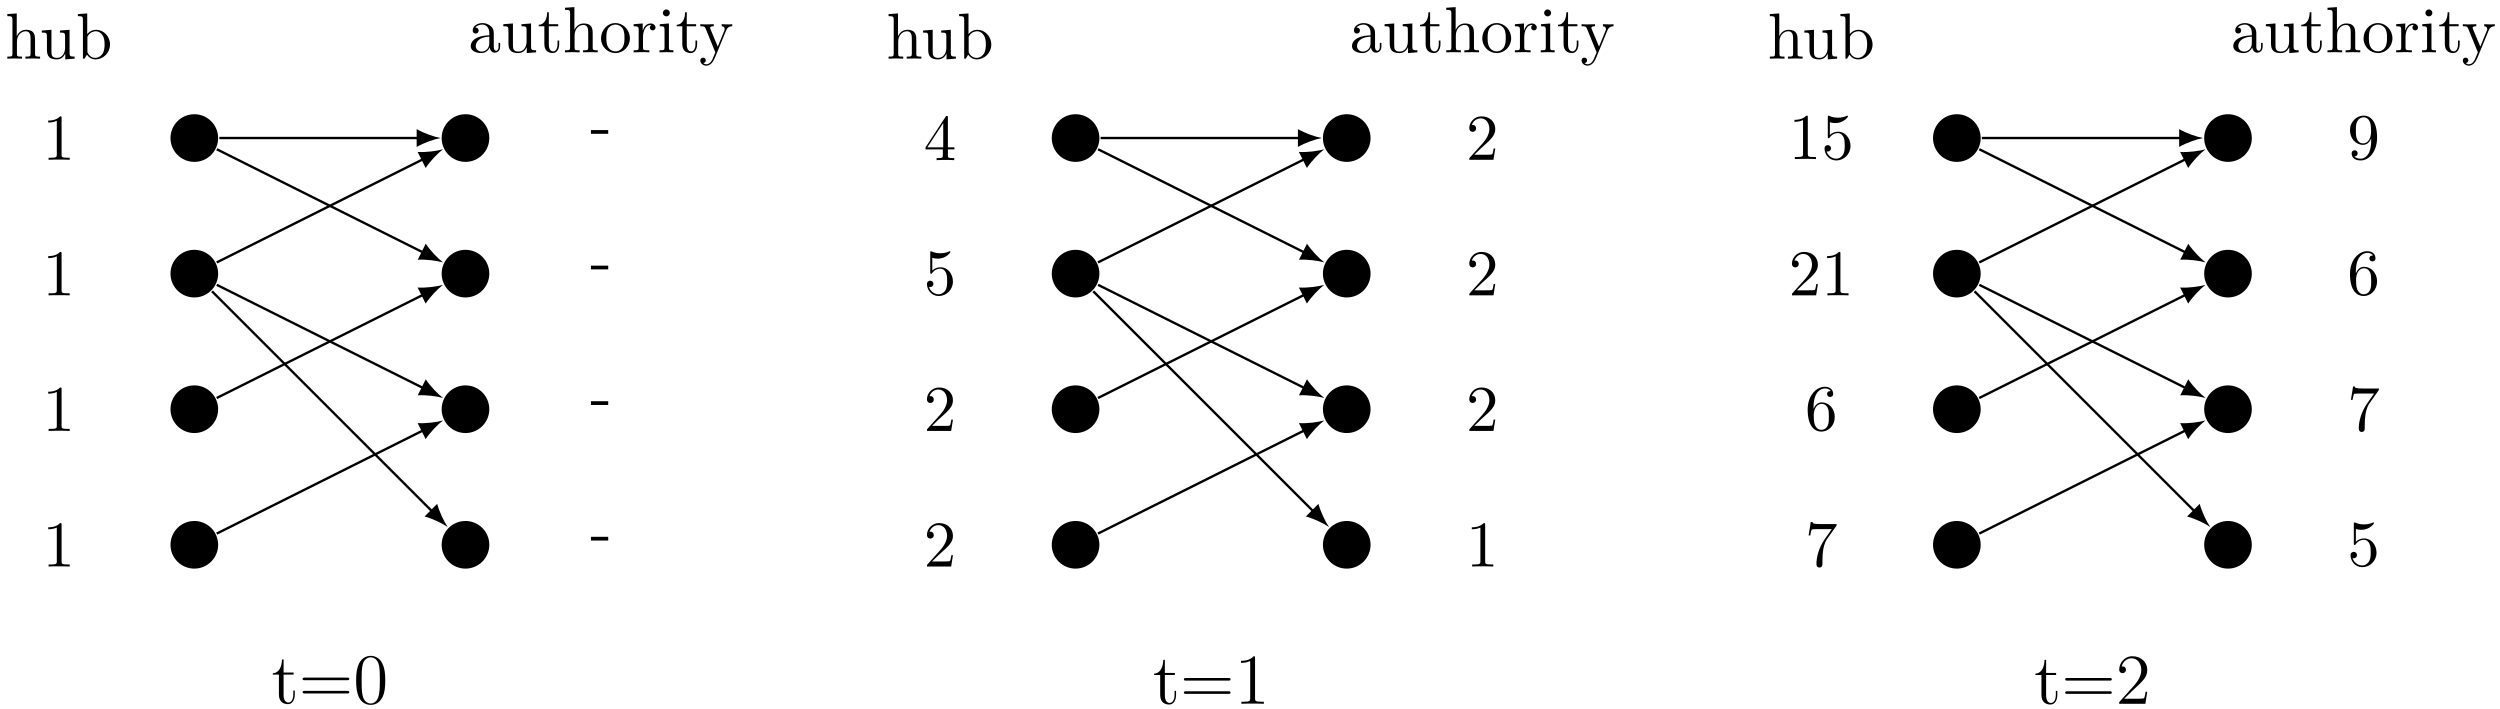 <?xml version="1.0" encoding="UTF-8"?>
<svg xmlns="http://www.w3.org/2000/svg" xmlns:xlink="http://www.w3.org/1999/xlink" width="418.16pt" height="118.569pt" viewBox="0 0 418.16 118.569" version="1.1">
<defs>
<g>
<symbol overflow="visible" id="glyph0-0">
<path style="stroke:none;" d=""/>
</symbol>
<symbol overflow="visible" id="glyph0-1">
<path style="stroke:none;" d="M 3.891 -1.484 L 3.891 -2.156 L 3.641 -2.156 L 3.641 -1.5 C 3.641 -0.641 3.281 -0.141 2.828 -0.141 C 2.016 -0.141 2.016 -1.25 2.016 -1.453 L 2.016 -4.812 L 3.688 -4.812 L 3.688 -5.156 L 2.016 -5.156 L 2.016 -7.344 L 1.75 -7.344 C 1.734 -6.234 1.297 -5.078 0.219 -5.047 L 0.219 -4.812 L 1.234 -4.812 L 1.234 -1.484 C 1.234 -0.156 2.109 0.125 2.75 0.125 C 3.5 0.125 3.891 -0.625 3.891 -1.484 Z M 3.891 -1.484 "/>
</symbol>
<symbol overflow="visible" id="glyph0-2">
<path style="stroke:none;" d="M 8.453 -4.094 C 8.453 -4.312 8.25 -4.312 8.062 -4.312 L 1.031 -4.312 C 0.859 -4.312 0.641 -4.312 0.641 -4.094 C 0.641 -3.875 0.844 -3.875 1.031 -3.875 L 8.062 -3.875 C 8.234 -3.875 8.453 -3.875 8.453 -4.094 Z M 8.453 -1.859 C 8.453 -2.094 8.25 -2.094 8.062 -2.094 L 1.031 -2.094 C 0.859 -2.094 0.641 -2.094 0.641 -1.875 C 0.641 -1.656 0.844 -1.656 1.031 -1.656 L 8.062 -1.656 C 8.234 -1.656 8.453 -1.656 8.453 -1.859 Z M 8.453 -1.859 "/>
</symbol>
<symbol overflow="visible" id="glyph0-3">
<path style="stroke:none;" d="M 5.359 -3.828 C 5.359 -4.812 5.297 -5.781 4.859 -6.688 C 4.375 -7.688 3.516 -7.953 2.922 -7.953 C 2.234 -7.953 1.391 -7.609 0.938 -6.609 C 0.609 -5.859 0.484 -5.109 0.484 -3.828 C 0.484 -2.672 0.578 -1.797 1 -0.938 C 1.469 -0.031 2.297 0.25 2.922 0.25 C 3.953 0.25 4.547 -0.375 4.906 -1.062 C 5.328 -1.953 5.359 -3.125 5.359 -3.828 Z M 4.453 -3.969 C 4.453 -3.172 4.453 -2.266 4.312 -1.531 C 4.094 -0.219 3.328 0.016 2.922 0.016 C 2.531 0.016 1.75 -0.203 1.531 -1.5 C 1.406 -2.219 1.406 -3.125 1.406 -3.969 C 1.406 -4.953 1.406 -5.828 1.594 -6.531 C 1.797 -7.344 2.406 -7.703 2.922 -7.703 C 3.375 -7.703 4.062 -7.438 4.297 -6.406 C 4.453 -5.719 4.453 -4.781 4.453 -3.969 Z M 4.453 -3.969 "/>
</symbol>
<symbol overflow="visible" id="glyph0-4">
<path style="stroke:none;" d="M 4.906 0 L 4.906 -0.344 L 4.531 -0.344 C 3.484 -0.344 3.438 -0.484 3.438 -0.922 L 3.438 -7.656 C 3.438 -7.938 3.438 -7.953 3.203 -7.953 C 2.922 -7.625 2.312 -7.188 1.094 -7.188 L 1.094 -6.844 C 1.359 -6.844 1.953 -6.844 2.625 -7.141 L 2.625 -0.922 C 2.625 -0.484 2.578 -0.344 1.531 -0.344 L 1.156 -0.344 L 1.156 0 C 1.484 -0.031 2.641 -0.031 3.031 -0.031 C 3.438 -0.031 4.578 -0.031 4.906 0 Z M 4.906 0 "/>
</symbol>
<symbol overflow="visible" id="glyph0-5">
<path style="stroke:none;" d="M 5.266 -2.016 L 5 -2.016 C 4.953 -1.812 4.859 -1.141 4.75 -0.953 C 4.656 -0.844 3.984 -0.844 3.625 -0.844 L 1.406 -0.844 C 1.734 -1.125 2.469 -1.891 2.766 -2.172 C 4.594 -3.844 5.266 -4.469 5.266 -5.656 C 5.266 -7.031 4.172 -7.953 2.781 -7.953 C 1.406 -7.953 0.578 -6.766 0.578 -5.734 C 0.578 -5.125 1.109 -5.125 1.141 -5.125 C 1.406 -5.125 1.703 -5.312 1.703 -5.688 C 1.703 -6.031 1.484 -6.25 1.141 -6.25 C 1.047 -6.25 1.016 -6.25 0.984 -6.234 C 1.203 -7.047 1.859 -7.609 2.625 -7.609 C 3.641 -7.609 4.266 -6.75 4.266 -5.656 C 4.266 -4.641 3.688 -3.75 3 -2.984 L 0.578 -0.281 L 0.578 0 L 4.953 0 Z M 5.266 -2.016 "/>
</symbol>
<symbol overflow="visible" id="glyph1-0">
<path style="stroke:none;" d=""/>
</symbol>
<symbol overflow="visible" id="glyph1-1">
<path style="stroke:none;" d="M 5.828 0 L 5.828 -0.344 C 5.266 -0.344 5 -0.344 4.984 -0.672 L 4.984 -2.75 C 4.984 -3.688 4.984 -4.031 4.641 -4.422 C 4.5 -4.609 4.141 -4.828 3.5 -4.828 C 2.578 -4.828 2.109 -4.172 1.938 -3.781 L 1.922 -3.781 L 1.922 -7.562 L 0.344 -7.453 L 0.344 -7.109 C 1.109 -7.109 1.203 -7.031 1.203 -6.5 L 1.203 -0.828 C 1.203 -0.344 1.078 -0.344 0.344 -0.344 L 0.344 0 L 1.578 -0.031 L 2.797 0 L 2.797 -0.344 C 2.078 -0.344 1.953 -0.344 1.953 -0.828 L 1.953 -2.828 C 1.953 -3.969 2.719 -4.578 3.422 -4.578 C 4.109 -4.578 4.234 -3.984 4.234 -3.375 L 4.234 -0.828 C 4.234 -0.344 4.109 -0.344 3.375 -0.344 L 3.375 0 L 4.609 -0.031 Z M 5.828 0 "/>
</symbol>
<symbol overflow="visible" id="glyph1-2">
<path style="stroke:none;" d="M 5.828 0 L 5.828 -0.344 C 5.078 -0.344 4.984 -0.422 4.984 -0.953 L 4.984 -4.828 L 3.375 -4.703 L 3.375 -4.359 C 4.141 -4.359 4.234 -4.281 4.234 -3.75 L 4.234 -1.812 C 4.234 -0.859 3.703 -0.125 2.906 -0.125 C 2 -0.125 1.953 -0.625 1.953 -1.203 L 1.953 -4.828 L 0.344 -4.703 L 0.344 -4.359 C 1.203 -4.359 1.203 -4.328 1.203 -3.359 L 1.203 -1.719 C 1.203 -0.875 1.203 0.125 2.859 0.125 C 3.469 0.125 3.953 -0.188 4.266 -0.859 L 4.266 0.125 Z M 5.828 0 "/>
</symbol>
<symbol overflow="visible" id="glyph1-3">
<path style="stroke:none;" d="M 5.688 -2.359 C 5.688 -3.734 4.609 -4.828 3.375 -4.828 C 2.516 -4.828 2.047 -4.312 1.875 -4.109 L 1.875 -7.562 L 0.312 -7.453 L 0.312 -7.109 C 1.062 -7.109 1.156 -7.031 1.156 -6.5 L 1.156 0 L 1.422 0 L 1.828 -0.672 C 1.984 -0.422 2.438 0.125 3.25 0.125 C 4.547 0.125 5.688 -0.953 5.688 -2.359 Z M 4.781 -2.359 C 4.781 -1.969 4.75 -1.312 4.438 -0.812 C 4.203 -0.484 3.797 -0.125 3.203 -0.125 C 2.719 -0.125 2.328 -0.375 2.062 -0.781 C 1.906 -1.016 1.906 -1.047 1.906 -1.25 L 1.906 -3.484 C 1.906 -3.703 1.906 -3.703 2.031 -3.875 C 2.453 -4.5 3.047 -4.578 3.312 -4.578 C 3.812 -4.578 4.203 -4.297 4.453 -3.875 C 4.75 -3.438 4.781 -2.812 4.781 -2.359 Z M 4.781 -2.359 "/>
</symbol>
<symbol overflow="visible" id="glyph1-4">
<path style="stroke:none;" d="M 4.562 0 L 4.562 -0.344 L 4.219 -0.344 C 3.234 -0.344 3.203 -0.453 3.203 -0.859 L 3.203 -6.984 C 3.203 -7.234 3.203 -7.266 2.953 -7.266 C 2.281 -6.562 1.312 -6.562 0.969 -6.562 L 0.969 -6.234 C 1.188 -6.234 1.828 -6.234 2.406 -6.516 L 2.406 -0.859 C 2.406 -0.469 2.359 -0.344 1.391 -0.344 L 1.031 -0.344 L 1.031 0 C 1.422 -0.031 2.359 -0.031 2.797 -0.031 C 3.234 -0.031 4.188 -0.031 4.562 0 Z M 4.562 0 "/>
</symbol>
<symbol overflow="visible" id="glyph1-5">
<path style="stroke:none;" d="M 5.266 -0.969 L 5.266 -1.578 L 5 -1.578 L 5 -0.969 C 5 -0.344 4.719 -0.266 4.609 -0.266 C 4.25 -0.266 4.203 -0.766 4.203 -0.812 L 4.203 -3 C 4.203 -3.453 4.203 -3.875 3.812 -4.281 C 3.375 -4.719 2.828 -4.891 2.312 -4.891 C 1.422 -4.891 0.672 -4.375 0.672 -3.656 C 0.672 -3.328 0.891 -3.141 1.172 -3.141 C 1.469 -3.141 1.672 -3.359 1.672 -3.641 C 1.672 -3.781 1.609 -4.141 1.109 -4.141 C 1.406 -4.531 1.938 -4.641 2.297 -4.641 C 2.828 -4.641 3.453 -4.219 3.453 -3.25 L 3.453 -2.844 C 2.891 -2.812 2.125 -2.781 1.438 -2.453 C 0.625 -2.078 0.344 -1.516 0.344 -1.031 C 0.344 -0.156 1.406 0.125 2.094 0.125 C 2.812 0.125 3.312 -0.312 3.516 -0.828 C 3.562 -0.391 3.859 0.062 4.375 0.062 C 4.609 0.062 5.266 -0.094 5.266 -0.969 Z M 3.453 -1.531 C 3.453 -0.484 2.656 -0.125 2.172 -0.125 C 1.641 -0.125 1.188 -0.5 1.188 -1.047 C 1.188 -1.641 1.641 -2.547 3.453 -2.625 Z M 3.453 -1.531 "/>
</symbol>
<symbol overflow="visible" id="glyph1-6">
<path style="stroke:none;" d="M 3.625 -1.359 L 3.625 -1.969 L 3.344 -1.969 L 3.344 -1.375 C 3.344 -0.562 3.016 -0.156 2.625 -0.156 C 1.891 -0.156 1.891 -1.141 1.891 -1.328 L 1.891 -4.359 L 3.453 -4.359 L 3.453 -4.703 L 1.891 -4.703 L 1.891 -6.703 L 1.609 -6.703 C 1.609 -5.812 1.281 -4.641 0.203 -4.609 L 0.203 -4.359 L 1.141 -4.359 L 1.141 -1.359 C 1.141 -0.016 2.156 0.125 2.547 0.125 C 3.312 0.125 3.625 -0.656 3.625 -1.359 Z M 3.625 -1.359 "/>
</symbol>
<symbol overflow="visible" id="glyph1-7">
<path style="stroke:none;" d="M 5.141 -2.328 C 5.141 -3.734 4.047 -4.891 2.719 -4.891 C 1.359 -4.891 0.312 -3.703 0.312 -2.328 C 0.312 -0.922 1.438 0.125 2.719 0.125 C 4.031 0.125 5.141 -0.953 5.141 -2.328 Z M 4.234 -2.422 C 4.234 -2.031 4.234 -1.438 3.984 -0.953 C 3.75 -0.469 3.266 -0.156 2.719 -0.156 C 2.25 -0.156 1.781 -0.375 1.484 -0.891 C 1.203 -1.359 1.203 -2.031 1.203 -2.422 C 1.203 -2.844 1.203 -3.438 1.469 -3.922 C 1.766 -4.422 2.281 -4.641 2.719 -4.641 C 3.203 -4.641 3.672 -4.406 3.953 -3.938 C 4.234 -3.469 4.234 -2.828 4.234 -2.422 Z M 4.234 -2.422 "/>
</symbol>
<symbol overflow="visible" id="glyph1-8">
<path style="stroke:none;" d="M 3.969 -4.156 C 3.969 -4.5 3.625 -4.828 3.156 -4.828 C 2.359 -4.828 1.969 -4.094 1.828 -3.625 L 1.828 -4.828 L 0.312 -4.703 L 0.312 -4.359 C 1.062 -4.359 1.156 -4.281 1.156 -3.75 L 1.156 -0.828 C 1.156 -0.344 1.031 -0.344 0.312 -0.344 L 0.312 0 L 1.547 -0.031 C 1.984 -0.031 2.5 -0.031 2.938 0 L 2.938 -0.344 L 2.703 -0.344 C 1.891 -0.344 1.875 -0.453 1.875 -0.844 L 1.875 -2.531 C 1.875 -3.609 2.328 -4.578 3.156 -4.578 C 3.234 -4.578 3.266 -4.578 3.281 -4.562 C 3.25 -4.562 3.031 -4.422 3.031 -4.141 C 3.031 -3.844 3.266 -3.672 3.5 -3.672 C 3.703 -3.672 3.969 -3.812 3.969 -4.156 Z M 3.969 -4.156 "/>
</symbol>
<symbol overflow="visible" id="glyph1-9">
<path style="stroke:none;" d="M 2.688 0 L 2.688 -0.344 C 1.969 -0.344 1.938 -0.391 1.938 -0.812 L 1.938 -4.828 L 0.406 -4.703 L 0.406 -4.359 C 1.109 -4.359 1.203 -4.297 1.203 -3.766 L 1.203 -0.828 C 1.203 -0.344 1.094 -0.344 0.359 -0.344 L 0.359 0 L 1.562 -0.031 C 1.938 -0.031 2.328 -0.016 2.688 0 Z M 2.094 -6.594 C 2.094 -6.875 1.844 -7.172 1.516 -7.172 C 1.141 -7.172 0.922 -6.859 0.922 -6.594 C 0.922 -6.297 1.172 -6.016 1.5 -6.016 C 1.875 -6.016 2.094 -6.312 2.094 -6.594 Z M 2.094 -6.594 "/>
</symbol>
<symbol overflow="visible" id="glyph1-10">
<path style="stroke:none;" d="M 5.547 -4.359 L 5.547 -4.703 C 5.297 -4.672 4.969 -4.672 4.719 -4.672 L 3.781 -4.703 L 3.781 -4.359 C 4.109 -4.359 4.281 -4.172 4.281 -3.891 C 4.281 -3.781 4.281 -3.766 4.219 -3.625 L 3.125 -0.953 L 1.906 -3.875 C 1.859 -3.984 1.844 -4.031 1.844 -4.078 C 1.844 -4.359 2.25 -4.359 2.453 -4.359 L 2.453 -4.703 L 1.266 -4.672 C 0.969 -4.672 0.531 -4.672 0.203 -4.703 L 0.203 -4.359 C 0.734 -4.359 0.938 -4.359 1.094 -3.984 L 2.719 0 L 2.453 0.641 C 2.219 1.25 1.906 2 1.203 2 C 1.156 2 0.906 2 0.703 1.797 C 1.031 1.75 1.125 1.516 1.125 1.344 C 1.125 1.062 0.922 0.891 0.672 0.891 C 0.453 0.891 0.203 1.031 0.203 1.359 C 0.203 1.844 0.672 2.234 1.203 2.234 C 1.891 2.234 2.344 1.609 2.609 1 L 4.531 -3.672 C 4.812 -4.359 5.359 -4.359 5.547 -4.359 Z M 5.547 -4.359 "/>
</symbol>
<symbol overflow="visible" id="glyph1-11">
<path style="stroke:none;" d="M 3.016 -2.047 L 3.016 -2.672 L 0.125 -2.672 L 0.125 -2.047 Z M 3.016 -2.047 "/>
</symbol>
<symbol overflow="visible" id="glyph1-12">
<path style="stroke:none;" d="M 5.141 -1.797 L 5.141 -2.141 L 4.047 -2.141 L 4.047 -7.094 C 4.047 -7.312 4.047 -7.391 3.875 -7.391 C 3.781 -7.391 3.734 -7.391 3.656 -7.25 L 0.312 -2.141 L 0.312 -1.797 L 3.203 -1.797 L 3.203 -0.844 C 3.203 -0.453 3.188 -0.344 2.375 -0.344 L 2.156 -0.344 L 2.156 0 C 2.594 -0.031 3.156 -0.031 3.625 -0.031 C 4.078 -0.031 4.656 -0.031 5.109 0 L 5.109 -0.344 L 4.875 -0.344 C 4.062 -0.344 4.047 -0.453 4.047 -0.844 L 4.047 -1.797 Z M 3.266 -2.141 L 0.609 -2.141 L 3.266 -6.203 Z M 3.266 -2.141 "/>
</symbol>
<symbol overflow="visible" id="glyph1-13">
<path style="stroke:none;" d="M 4.891 -2.188 C 4.891 -3.484 4 -4.578 2.828 -4.578 C 2.297 -4.578 1.828 -4.406 1.438 -4.031 L 1.438 -6.156 C 1.656 -6.078 2.016 -6.016 2.359 -6.016 C 3.703 -6.016 4.469 -7 4.469 -7.141 C 4.469 -7.203 4.438 -7.266 4.359 -7.266 C 4.359 -7.266 4.328 -7.266 4.281 -7.234 C 4.062 -7.125 3.516 -6.922 2.797 -6.922 C 2.359 -6.922 1.859 -6.984 1.344 -7.219 C 1.25 -7.25 1.203 -7.25 1.203 -7.25 C 1.094 -7.25 1.094 -7.172 1.094 -6.984 L 1.094 -3.766 C 1.094 -3.562 1.094 -3.484 1.25 -3.484 C 1.328 -3.484 1.359 -3.516 1.391 -3.578 C 1.516 -3.75 1.922 -4.344 2.797 -4.344 C 3.375 -4.344 3.641 -3.844 3.734 -3.641 C 3.906 -3.234 3.922 -2.812 3.922 -2.266 C 3.922 -1.891 3.922 -1.234 3.672 -0.781 C 3.406 -0.344 3 -0.062 2.5 -0.062 C 1.703 -0.062 1.078 -0.641 0.891 -1.281 C 0.922 -1.281 0.953 -1.266 1.078 -1.266 C 1.438 -1.266 1.625 -1.531 1.625 -1.797 C 1.625 -2.062 1.438 -2.328 1.078 -2.328 C 0.922 -2.328 0.547 -2.25 0.547 -1.75 C 0.547 -0.812 1.297 0.234 2.516 0.234 C 3.781 0.234 4.891 -0.812 4.891 -2.188 Z M 4.891 -2.188 "/>
</symbol>
<symbol overflow="visible" id="glyph1-14">
<path style="stroke:none;" d="M 4.891 -1.891 L 4.625 -1.891 C 4.562 -1.578 4.5 -1.094 4.391 -0.922 C 4.312 -0.844 3.594 -0.844 3.344 -0.844 L 1.391 -0.844 L 2.547 -1.969 C 4.25 -3.469 4.891 -4.062 4.891 -5.141 C 4.891 -6.391 3.922 -7.266 2.578 -7.266 C 1.359 -7.266 0.547 -6.266 0.547 -5.297 C 0.547 -4.672 1.094 -4.672 1.125 -4.672 C 1.312 -4.672 1.688 -4.812 1.688 -5.25 C 1.688 -5.547 1.5 -5.828 1.109 -5.828 C 1.031 -5.828 1 -5.828 0.969 -5.812 C 1.219 -6.516 1.812 -6.922 2.438 -6.922 C 3.438 -6.922 3.906 -6.047 3.906 -5.141 C 3.906 -4.281 3.359 -3.406 2.766 -2.734 L 0.672 -0.406 C 0.547 -0.281 0.547 -0.266 0.547 0 L 4.594 0 Z M 4.891 -1.891 "/>
</symbol>
<symbol overflow="visible" id="glyph1-15">
<path style="stroke:none;" d="M 4.984 -2.219 C 4.984 -3.609 4.016 -4.656 2.797 -4.656 C 2.062 -4.656 1.656 -4.094 1.438 -3.578 L 1.438 -3.844 C 1.438 -6.594 2.797 -6.984 3.344 -6.984 C 3.609 -6.984 4.062 -6.922 4.312 -6.547 C 4.141 -6.547 3.703 -6.547 3.703 -6.062 C 3.703 -5.719 3.969 -5.562 4.203 -5.562 C 4.391 -5.562 4.719 -5.656 4.719 -6.078 C 4.719 -6.734 4.234 -7.266 3.328 -7.266 C 1.938 -7.266 0.453 -5.859 0.453 -3.453 C 0.453 -0.531 1.719 0.234 2.734 0.234 C 3.953 0.234 4.984 -0.781 4.984 -2.219 Z M 4 -2.234 C 4 -1.719 4 -1.172 3.812 -0.781 C 3.484 -0.125 2.984 -0.062 2.734 -0.062 C 2.047 -0.062 1.719 -0.719 1.656 -0.891 C 1.469 -1.391 1.469 -2.266 1.469 -2.469 C 1.469 -3.312 1.812 -4.406 2.797 -4.406 C 2.969 -4.406 3.469 -4.406 3.812 -3.734 C 4 -3.328 4 -2.766 4 -2.234 Z M 4 -2.234 "/>
</symbol>
<symbol overflow="visible" id="glyph1-16">
<path style="stroke:none;" d="M 5.297 -7.031 L 2.641 -7.031 C 1.312 -7.031 1.281 -7.172 1.25 -7.375 L 0.969 -7.375 L 0.609 -5.125 L 0.891 -5.125 C 0.922 -5.297 1.016 -5.984 1.156 -6.125 C 1.234 -6.188 2.078 -6.188 2.219 -6.188 L 4.484 -6.188 L 3.266 -4.453 C 2.281 -2.984 1.922 -1.469 1.922 -0.359 C 1.922 -0.25 1.922 0.234 2.422 0.234 C 2.922 0.234 2.922 -0.25 2.922 -0.359 L 2.922 -0.922 C 2.922 -1.516 2.953 -2.109 3.047 -2.703 C 3.094 -2.953 3.234 -3.891 3.719 -4.562 L 5.188 -6.641 C 5.297 -6.766 5.297 -6.797 5.297 -7.031 Z M 5.297 -7.031 "/>
</symbol>
<symbol overflow="visible" id="glyph1-17">
<path style="stroke:none;" d="M 4.984 -3.594 C 4.984 -6.516 3.734 -7.266 2.766 -7.266 C 2.156 -7.266 1.625 -7.062 1.156 -6.578 C 0.703 -6.078 0.453 -5.625 0.453 -4.812 C 0.453 -3.453 1.422 -2.375 2.641 -2.375 C 3.297 -2.375 3.75 -2.828 4 -3.469 L 4 -3.125 C 4 -0.562 2.875 -0.062 2.234 -0.062 C 2.047 -0.062 1.469 -0.094 1.172 -0.453 C 1.641 -0.453 1.734 -0.781 1.734 -0.953 C 1.734 -1.297 1.469 -1.469 1.234 -1.469 C 1.062 -1.469 0.734 -1.359 0.734 -0.938 C 0.734 -0.203 1.312 0.234 2.25 0.234 C 3.656 0.234 4.984 -1.25 4.984 -3.594 Z M 3.984 -4.594 C 3.984 -3.688 3.609 -2.625 2.656 -2.625 C 2.469 -2.625 1.969 -2.625 1.641 -3.312 C 1.438 -3.719 1.438 -4.266 1.438 -4.797 C 1.438 -5.391 1.438 -5.906 1.672 -6.297 C 1.969 -6.844 2.375 -6.984 2.766 -6.984 C 3.266 -6.984 3.625 -6.625 3.812 -6.125 C 3.938 -5.781 3.984 -5.094 3.984 -4.594 Z M 3.984 -4.594 "/>
</symbol>
</g>
</defs>
<g id="surface1">
<g style="fill:rgb(0%,0%,0%);fill-opacity:1;">
  <use xlink:href="#glyph0-1" x="45.418" y="117.652"/>
  <use xlink:href="#glyph0-2" x="49.973" y="117.652"/>
  <use xlink:href="#glyph0-3" x="59.083" y="117.652"/>
</g>
<path style=" stroke:none;fill-rule:nonzero;fill:rgb(0%,0%,0%);fill-opacity:1;" d="M 36.488 23.094 C 36.488 20.891 34.703 19.105 32.504 19.105 C 30.301 19.105 28.516 20.891 28.516 23.094 C 28.516 25.293 30.301 27.078 32.504 27.078 C 34.703 27.078 36.488 25.293 36.488 23.094 Z M 36.488 23.094 "/>
<path style=" stroke:none;fill-rule:nonzero;fill:rgb(0%,0%,0%);fill-opacity:1;" d="M 36.488 45.77 C 36.488 43.57 34.703 41.785 32.504 41.785 C 30.301 41.785 28.516 43.57 28.516 45.77 C 28.516 47.969 30.301 49.754 32.504 49.754 C 34.703 49.754 36.488 47.969 36.488 45.77 Z M 36.488 45.77 "/>
<path style=" stroke:none;fill-rule:nonzero;fill:rgb(0%,0%,0%);fill-opacity:1;" d="M 36.488 68.445 C 36.488 66.246 34.703 64.461 32.504 64.461 C 30.301 64.461 28.516 66.246 28.516 68.445 C 28.516 70.648 30.301 72.434 32.504 72.434 C 34.703 72.434 36.488 70.648 36.488 68.445 Z M 36.488 68.445 "/>
<path style=" stroke:none;fill-rule:nonzero;fill:rgb(0%,0%,0%);fill-opacity:1;" d="M 36.488 91.125 C 36.488 88.922 34.703 87.141 32.504 87.141 C 30.301 87.141 28.516 88.922 28.516 91.125 C 28.516 93.324 30.301 95.109 32.504 95.109 C 34.703 95.109 36.488 93.324 36.488 91.125 Z M 36.488 91.125 "/>
<path style=" stroke:none;fill-rule:nonzero;fill:rgb(0%,0%,0%);fill-opacity:1;" d="M 81.844 23.094 C 81.844 20.891 80.059 19.105 77.855 19.105 C 75.656 19.105 73.871 20.891 73.871 23.094 C 73.871 25.293 75.656 27.078 77.855 27.078 C 80.059 27.078 81.844 25.293 81.844 23.094 Z M 81.844 23.094 "/>
<path style=" stroke:none;fill-rule:nonzero;fill:rgb(0%,0%,0%);fill-opacity:1;" d="M 81.844 45.77 C 81.844 43.57 80.059 41.785 77.855 41.785 C 75.656 41.785 73.871 43.57 73.871 45.77 C 73.871 47.969 75.656 49.754 77.855 49.754 C 80.059 49.754 81.844 47.969 81.844 45.77 Z M 81.844 45.77 "/>
<path style=" stroke:none;fill-rule:nonzero;fill:rgb(0%,0%,0%);fill-opacity:1;" d="M 81.844 68.445 C 81.844 66.246 80.059 64.461 77.855 64.461 C 75.656 64.461 73.871 66.246 73.871 68.445 C 73.871 70.648 75.656 72.434 77.855 72.434 C 80.059 72.434 81.844 70.648 81.844 68.445 Z M 81.844 68.445 "/>
<path style=" stroke:none;fill-rule:nonzero;fill:rgb(0%,0%,0%);fill-opacity:1;" d="M 81.844 91.125 C 81.844 88.922 80.059 87.141 77.855 87.141 C 75.656 87.141 73.871 88.922 73.871 91.125 C 73.871 93.324 75.656 95.109 77.855 95.109 C 80.059 95.109 81.844 93.324 81.844 91.125 Z M 81.844 91.125 "/>
<path style="fill:none;stroke-width:0.399;stroke-linecap:butt;stroke-linejoin:miter;stroke:rgb(0%,0%,0%);stroke-opacity:1;stroke-miterlimit:10;" d="M 4.186 90.716 L 37.588 90.716 " transform="matrix(1,0,0,-1,32.502,113.802)"/>
<path style=" stroke:none;fill-rule:nonzero;fill:rgb(0%,0%,0%);fill-opacity:1;" d="M 73.676 23.086 C 72.613 22.887 70.887 22.289 69.691 21.594 L 69.691 24.582 C 70.887 23.883 72.613 23.285 73.676 23.086 "/>
<path style="fill:none;stroke-width:0.399;stroke-linecap:butt;stroke-linejoin:miter;stroke:rgb(0%,0%,0%);stroke-opacity:1;stroke-miterlimit:10;" d="M 3.756 88.837 L 38.393 71.517 " transform="matrix(1,0,0,-1,32.502,113.802)"/>
<path style=" stroke:none;fill-rule:nonzero;fill:rgb(0%,0%,0%);fill-opacity:1;" d="M 74.117 43.895 C 73.25 43.238 71.969 41.926 71.211 40.762 L 69.867 43.445 C 71.254 43.359 73.074 43.598 74.117 43.895 "/>
<path style="fill:none;stroke-width:0.399;stroke-linecap:butt;stroke-linejoin:miter;stroke:rgb(0%,0%,0%);stroke-opacity:1;stroke-miterlimit:10;" d="M 3.744 69.908 L 38.381 87.228 " transform="matrix(1,0,0,-1,32.502,113.802)"/>
<path style=" stroke:none;fill-rule:nonzero;fill:rgb(0%,0%,0%);fill-opacity:1;" d="M 74.102 24.965 C 73.059 25.266 71.238 25.504 69.852 25.414 L 71.195 28.098 C 71.953 26.934 73.238 25.621 74.102 24.965 "/>
<path style="fill:none;stroke-width:0.399;stroke-linecap:butt;stroke-linejoin:miter;stroke:rgb(0%,0%,0%);stroke-opacity:1;stroke-miterlimit:10;" d="M 3.756 66.158 L 38.393 48.841 " transform="matrix(1,0,0,-1,32.502,113.802)"/>
<path style=" stroke:none;fill-rule:nonzero;fill:rgb(0%,0%,0%);fill-opacity:1;" d="M 74.117 66.574 C 73.25 65.918 71.969 64.605 71.211 63.441 L 69.867 66.125 C 71.254 66.035 73.074 66.273 74.117 66.574 "/>
<path style="fill:none;stroke-width:0.399;stroke-linecap:butt;stroke-linejoin:miter;stroke:rgb(0%,0%,0%);stroke-opacity:1;stroke-miterlimit:10;" d="M 2.959 65.076 L 39.85 28.189 " transform="matrix(1,0,0,-1,32.502,113.802)"/>
<path style=" stroke:none;fill-rule:nonzero;fill:rgb(0%,0%,0%);fill-opacity:1;" d="M 74.887 88.148 C 74.277 87.258 73.477 85.613 73.125 84.273 L 71.012 86.387 C 72.352 86.742 73.992 87.539 74.887 88.148 "/>
<path style="fill:none;stroke-width:0.399;stroke-linecap:butt;stroke-linejoin:miter;stroke:rgb(0%,0%,0%);stroke-opacity:1;stroke-miterlimit:10;" d="M 3.744 47.228 L 38.381 64.548 " transform="matrix(1,0,0,-1,32.502,113.802)"/>
<path style=" stroke:none;fill-rule:nonzero;fill:rgb(0%,0%,0%);fill-opacity:1;" d="M 74.102 47.645 C 73.059 47.941 71.238 48.18 69.852 48.094 L 71.195 50.777 C 71.953 49.613 73.238 48.301 74.102 47.645 "/>
<path style="fill:none;stroke-width:0.399;stroke-linecap:butt;stroke-linejoin:miter;stroke:rgb(0%,0%,0%);stroke-opacity:1;stroke-miterlimit:10;" d="M 3.744 24.552 L 38.381 41.869 " transform="matrix(1,0,0,-1,32.502,113.802)"/>
<path style=" stroke:none;fill-rule:nonzero;fill:rgb(0%,0%,0%);fill-opacity:1;" d="M 74.102 70.324 C 73.059 70.621 71.238 70.859 69.852 70.77 L 71.195 73.453 C 71.953 72.293 73.238 70.98 74.102 70.324 "/>
<g style="fill:rgb(0%,0%,0%);fill-opacity:1;">
  <use xlink:href="#glyph1-1" x="0.879" y="9.809"/>
</g>
<g style="fill:rgb(0%,0%,0%);fill-opacity:1;">
  <use xlink:href="#glyph1-2" x="6.65" y="9.809"/>
  <use xlink:href="#glyph1-3" x="12.715" y="9.809"/>
</g>
<g style="fill:rgb(0%,0%,0%);fill-opacity:1;">
  <use xlink:href="#glyph1-4" x="7.097" y="26.725"/>
</g>
<g style="fill:rgb(0%,0%,0%);fill-opacity:1;">
  <use xlink:href="#glyph1-4" x="7.097" y="49.402"/>
</g>
<g style="fill:rgb(0%,0%,0%);fill-opacity:1;">
  <use xlink:href="#glyph1-4" x="7.097" y="72.08"/>
</g>
<g style="fill:rgb(0%,0%,0%);fill-opacity:1;">
  <use xlink:href="#glyph1-4" x="7.097" y="94.757"/>
</g>
<g style="fill:rgb(0%,0%,0%);fill-opacity:1;">
  <use xlink:href="#glyph1-5" x="78.389" y="8.751"/>
  <use xlink:href="#glyph1-2" x="83.844" y="8.751"/>
  <use xlink:href="#glyph1-6" x="89.909" y="8.751"/>
  <use xlink:href="#glyph1-1" x="94.153" y="8.751"/>
  <use xlink:href="#glyph1-7" x="100.218" y="8.751"/>
  <use xlink:href="#glyph1-8" x="105.673" y="8.751"/>
  <use xlink:href="#glyph1-9" x="109.949" y="8.751"/>
  <use xlink:href="#glyph1-6" x="112.982" y="8.751"/>
</g>
<g style="fill:rgb(0%,0%,0%);fill-opacity:1;">
  <use xlink:href="#glyph1-10" x="116.931" y="8.751"/>
</g>
<g style="fill:rgb(0%,0%,0%);fill-opacity:1;">
  <use xlink:href="#glyph1-11" x="98.718" y="24.428"/>
</g>
<g style="fill:rgb(0%,0%,0%);fill-opacity:1;">
  <use xlink:href="#glyph1-11" x="98.718" y="47.106"/>
</g>
<g style="fill:rgb(0%,0%,0%);fill-opacity:1;">
  <use xlink:href="#glyph1-11" x="98.718" y="69.783"/>
</g>
<g style="fill:rgb(0%,0%,0%);fill-opacity:1;">
  <use xlink:href="#glyph1-11" x="98.718" y="92.461"/>
</g>
<g style="fill:rgb(0%,0%,0%);fill-opacity:1;">
  <use xlink:href="#glyph0-1" x="192.822" y="117.717"/>
  <use xlink:href="#glyph0-2" x="197.377" y="117.717"/>
  <use xlink:href="#glyph0-4" x="206.487" y="117.717"/>
</g>
<path style=" stroke:none;fill-rule:nonzero;fill:rgb(0%,0%,0%);fill-opacity:1;" d="M 183.891 23.094 C 183.891 20.891 182.105 19.105 179.906 19.105 C 177.703 19.105 175.922 20.891 175.922 23.094 C 175.922 25.293 177.703 27.078 179.906 27.078 C 182.105 27.078 183.891 25.293 183.891 23.094 Z M 183.891 23.094 "/>
<path style=" stroke:none;fill-rule:nonzero;fill:rgb(0%,0%,0%);fill-opacity:1;" d="M 183.891 45.77 C 183.891 43.57 182.105 41.785 179.906 41.785 C 177.703 41.785 175.922 43.57 175.922 45.77 C 175.922 47.969 177.703 49.754 179.906 49.754 C 182.105 49.754 183.891 47.969 183.891 45.77 Z M 183.891 45.77 "/>
<path style=" stroke:none;fill-rule:nonzero;fill:rgb(0%,0%,0%);fill-opacity:1;" d="M 183.891 68.445 C 183.891 66.246 182.105 64.461 179.906 64.461 C 177.703 64.461 175.922 66.246 175.922 68.445 C 175.922 70.648 177.703 72.434 179.906 72.434 C 182.105 72.434 183.891 70.648 183.891 68.445 Z M 183.891 68.445 "/>
<path style=" stroke:none;fill-rule:nonzero;fill:rgb(0%,0%,0%);fill-opacity:1;" d="M 183.891 91.125 C 183.891 88.922 182.105 87.141 179.906 87.141 C 177.703 87.141 175.922 88.922 175.922 91.125 C 175.922 93.324 177.703 95.109 179.906 95.109 C 182.105 95.109 183.891 93.324 183.891 91.125 Z M 183.891 91.125 "/>
<path style=" stroke:none;fill-rule:nonzero;fill:rgb(0%,0%,0%);fill-opacity:1;" d="M 229.246 23.094 C 229.246 20.891 227.461 19.105 225.262 19.105 C 223.059 19.105 221.277 20.891 221.277 23.094 C 221.277 25.293 223.059 27.078 225.262 27.078 C 227.461 27.078 229.246 25.293 229.246 23.094 Z M 229.246 23.094 "/>
<path style=" stroke:none;fill-rule:nonzero;fill:rgb(0%,0%,0%);fill-opacity:1;" d="M 229.246 45.77 C 229.246 43.57 227.461 41.785 225.262 41.785 C 223.059 41.785 221.277 43.57 221.277 45.77 C 221.277 47.969 223.059 49.754 225.262 49.754 C 227.461 49.754 229.246 47.969 229.246 45.77 Z M 229.246 45.77 "/>
<path style=" stroke:none;fill-rule:nonzero;fill:rgb(0%,0%,0%);fill-opacity:1;" d="M 229.246 68.445 C 229.246 66.246 227.461 64.461 225.262 64.461 C 223.059 64.461 221.277 66.246 221.277 68.445 C 221.277 70.648 223.059 72.434 225.262 72.434 C 227.461 72.434 229.246 70.648 229.246 68.445 Z M 229.246 68.445 "/>
<path style=" stroke:none;fill-rule:nonzero;fill:rgb(0%,0%,0%);fill-opacity:1;" d="M 229.246 91.125 C 229.246 88.922 227.461 87.141 225.262 87.141 C 223.059 87.141 221.277 88.922 221.277 91.125 C 221.277 93.324 223.059 95.109 225.262 95.109 C 227.461 95.109 229.246 93.324 229.246 91.125 Z M 229.246 91.125 "/>
<path style="fill:none;stroke-width:0.399;stroke-linecap:butt;stroke-linejoin:miter;stroke:rgb(0%,0%,0%);stroke-opacity:1;stroke-miterlimit:10;" d="M 151.588 90.716 L 184.99 90.716 " transform="matrix(1,0,0,-1,32.502,113.802)"/>
<path style=" stroke:none;fill-rule:nonzero;fill:rgb(0%,0%,0%);fill-opacity:1;" d="M 221.078 23.086 C 220.016 22.887 218.289 22.289 217.094 21.594 L 217.094 24.582 C 218.289 23.883 220.016 23.285 221.078 23.086 "/>
<path style="fill:none;stroke-width:0.399;stroke-linecap:butt;stroke-linejoin:miter;stroke:rgb(0%,0%,0%);stroke-opacity:1;stroke-miterlimit:10;" d="M 151.162 88.837 L 185.799 71.517 " transform="matrix(1,0,0,-1,32.502,113.802)"/>
<path style=" stroke:none;fill-rule:nonzero;fill:rgb(0%,0%,0%);fill-opacity:1;" d="M 221.52 43.895 C 220.656 43.238 219.375 41.926 218.613 40.762 L 217.27 43.445 C 218.656 43.359 220.477 43.598 221.52 43.895 "/>
<path style="fill:none;stroke-width:0.399;stroke-linecap:butt;stroke-linejoin:miter;stroke:rgb(0%,0%,0%);stroke-opacity:1;stroke-miterlimit:10;" d="M 151.146 69.908 L 185.783 87.228 " transform="matrix(1,0,0,-1,32.502,113.802)"/>
<path style=" stroke:none;fill-rule:nonzero;fill:rgb(0%,0%,0%);fill-opacity:1;" d="M 221.504 24.965 C 220.461 25.266 218.645 25.504 217.258 25.414 L 218.598 28.098 C 219.359 26.934 220.641 25.621 221.504 24.965 "/>
<path style="fill:none;stroke-width:0.399;stroke-linecap:butt;stroke-linejoin:miter;stroke:rgb(0%,0%,0%);stroke-opacity:1;stroke-miterlimit:10;" d="M 151.162 66.158 L 185.799 48.841 " transform="matrix(1,0,0,-1,32.502,113.802)"/>
<path style=" stroke:none;fill-rule:nonzero;fill:rgb(0%,0%,0%);fill-opacity:1;" d="M 221.52 66.574 C 220.656 65.918 219.375 64.605 218.613 63.441 L 217.27 66.125 C 218.656 66.035 220.477 66.273 221.52 66.574 "/>
<path style="fill:none;stroke-width:0.399;stroke-linecap:butt;stroke-linejoin:miter;stroke:rgb(0%,0%,0%);stroke-opacity:1;stroke-miterlimit:10;" d="M 150.361 65.076 L 187.252 28.189 " transform="matrix(1,0,0,-1,32.502,113.802)"/>
<path style=" stroke:none;fill-rule:nonzero;fill:rgb(0%,0%,0%);fill-opacity:1;" d="M 222.289 88.148 C 221.68 87.258 220.883 85.613 220.527 84.273 L 218.414 86.387 C 219.754 86.742 221.398 87.539 222.289 88.148 "/>
<path style="fill:none;stroke-width:0.399;stroke-linecap:butt;stroke-linejoin:miter;stroke:rgb(0%,0%,0%);stroke-opacity:1;stroke-miterlimit:10;" d="M 151.146 47.228 L 185.783 64.548 " transform="matrix(1,0,0,-1,32.502,113.802)"/>
<path style=" stroke:none;fill-rule:nonzero;fill:rgb(0%,0%,0%);fill-opacity:1;" d="M 221.504 47.645 C 220.461 47.941 218.645 48.18 217.258 48.094 L 218.598 50.777 C 219.359 49.613 220.641 48.301 221.504 47.645 "/>
<path style="fill:none;stroke-width:0.399;stroke-linecap:butt;stroke-linejoin:miter;stroke:rgb(0%,0%,0%);stroke-opacity:1;stroke-miterlimit:10;" d="M 151.146 24.552 L 185.783 41.869 " transform="matrix(1,0,0,-1,32.502,113.802)"/>
<path style=" stroke:none;fill-rule:nonzero;fill:rgb(0%,0%,0%);fill-opacity:1;" d="M 221.504 70.324 C 220.461 70.621 218.645 70.859 217.258 70.77 L 218.598 73.453 C 219.359 72.293 220.641 70.98 221.504 70.324 "/>
<g style="fill:rgb(0%,0%,0%);fill-opacity:1;">
  <use xlink:href="#glyph1-1" x="148.283" y="9.809"/>
</g>
<g style="fill:rgb(0%,0%,0%);fill-opacity:1;">
  <use xlink:href="#glyph1-2" x="154.054" y="9.809"/>
  <use xlink:href="#glyph1-3" x="160.119" y="9.809"/>
</g>
<g style="fill:rgb(0%,0%,0%);fill-opacity:1;">
  <use xlink:href="#glyph1-12" x="154.501" y="26.785"/>
</g>
<g style="fill:rgb(0%,0%,0%);fill-opacity:1;">
  <use xlink:href="#glyph1-13" x="154.501" y="49.282"/>
</g>
<g style="fill:rgb(0%,0%,0%);fill-opacity:1;">
  <use xlink:href="#glyph1-14" x="154.501" y="72.08"/>
</g>
<g style="fill:rgb(0%,0%,0%);fill-opacity:1;">
  <use xlink:href="#glyph1-14" x="154.501" y="94.757"/>
</g>
<g style="fill:rgb(0%,0%,0%);fill-opacity:1;">
  <use xlink:href="#glyph1-5" x="225.793" y="8.751"/>
  <use xlink:href="#glyph1-2" x="231.248" y="8.751"/>
  <use xlink:href="#glyph1-6" x="237.313" y="8.751"/>
  <use xlink:href="#glyph1-1" x="241.557" y="8.751"/>
  <use xlink:href="#glyph1-7" x="247.622" y="8.751"/>
  <use xlink:href="#glyph1-8" x="253.077" y="8.751"/>
  <use xlink:href="#glyph1-9" x="257.353" y="8.751"/>
  <use xlink:href="#glyph1-6" x="260.386" y="8.751"/>
</g>
<g style="fill:rgb(0%,0%,0%);fill-opacity:1;">
  <use xlink:href="#glyph1-10" x="264.335" y="8.751"/>
</g>
<g style="fill:rgb(0%,0%,0%);fill-opacity:1;">
  <use xlink:href="#glyph1-14" x="245.211" y="26.725"/>
</g>
<g style="fill:rgb(0%,0%,0%);fill-opacity:1;">
  <use xlink:href="#glyph1-14" x="245.211" y="49.402"/>
</g>
<g style="fill:rgb(0%,0%,0%);fill-opacity:1;">
  <use xlink:href="#glyph1-14" x="245.211" y="72.08"/>
</g>
<g style="fill:rgb(0%,0%,0%);fill-opacity:1;">
  <use xlink:href="#glyph1-4" x="245.211" y="94.757"/>
</g>
<g style="fill:rgb(0%,0%,0%);fill-opacity:1;">
  <use xlink:href="#glyph0-1" x="340.226" y="117.717"/>
  <use xlink:href="#glyph0-2" x="344.781" y="117.717"/>
  <use xlink:href="#glyph0-5" x="353.891" y="117.717"/>
</g>
<path style=" stroke:none;fill-rule:nonzero;fill:rgb(0%,0%,0%);fill-opacity:1;" d="M 331.297 23.094 C 331.297 20.891 329.512 19.105 327.309 19.105 C 325.109 19.105 323.324 20.891 323.324 23.094 C 323.324 25.293 325.109 27.078 327.309 27.078 C 329.512 27.078 331.297 25.293 331.297 23.094 Z M 331.297 23.094 "/>
<path style=" stroke:none;fill-rule:nonzero;fill:rgb(0%,0%,0%);fill-opacity:1;" d="M 331.297 45.77 C 331.297 43.57 329.512 41.785 327.309 41.785 C 325.109 41.785 323.324 43.57 323.324 45.77 C 323.324 47.969 325.109 49.754 327.309 49.754 C 329.512 49.754 331.297 47.969 331.297 45.77 Z M 331.297 45.77 "/>
<path style=" stroke:none;fill-rule:nonzero;fill:rgb(0%,0%,0%);fill-opacity:1;" d="M 331.297 68.445 C 331.297 66.246 329.512 64.461 327.309 64.461 C 325.109 64.461 323.324 66.246 323.324 68.445 C 323.324 70.648 325.109 72.434 327.309 72.434 C 329.512 72.434 331.297 70.648 331.297 68.445 Z M 331.297 68.445 "/>
<path style=" stroke:none;fill-rule:nonzero;fill:rgb(0%,0%,0%);fill-opacity:1;" d="M 331.297 91.125 C 331.297 88.922 329.512 87.141 327.309 87.141 C 325.109 87.141 323.324 88.922 323.324 91.125 C 323.324 93.324 325.109 95.109 327.309 95.109 C 329.512 95.109 331.297 93.324 331.297 91.125 Z M 331.297 91.125 "/>
<path style=" stroke:none;fill-rule:nonzero;fill:rgb(0%,0%,0%);fill-opacity:1;" d="M 376.648 23.094 C 376.648 20.891 374.867 19.105 372.664 19.105 C 370.465 19.105 368.68 20.891 368.68 23.094 C 368.68 25.293 370.465 27.078 372.664 27.078 C 374.867 27.078 376.648 25.293 376.648 23.094 Z M 376.648 23.094 "/>
<path style=" stroke:none;fill-rule:nonzero;fill:rgb(0%,0%,0%);fill-opacity:1;" d="M 376.648 45.77 C 376.648 43.57 374.867 41.785 372.664 41.785 C 370.465 41.785 368.68 43.57 368.68 45.77 C 368.68 47.969 370.465 49.754 372.664 49.754 C 374.867 49.754 376.648 47.969 376.648 45.77 Z M 376.648 45.77 "/>
<path style=" stroke:none;fill-rule:nonzero;fill:rgb(0%,0%,0%);fill-opacity:1;" d="M 376.648 68.445 C 376.648 66.246 374.867 64.461 372.664 64.461 C 370.465 64.461 368.68 66.246 368.68 68.445 C 368.68 70.648 370.465 72.434 372.664 72.434 C 374.867 72.434 376.648 70.648 376.648 68.445 Z M 376.648 68.445 "/>
<path style=" stroke:none;fill-rule:nonzero;fill:rgb(0%,0%,0%);fill-opacity:1;" d="M 376.648 91.125 C 376.648 88.922 374.867 87.141 372.664 87.141 C 370.465 87.141 368.68 88.922 368.68 91.125 C 368.68 93.324 370.465 95.109 372.664 95.109 C 374.867 95.109 376.648 93.324 376.648 91.125 Z M 376.648 91.125 "/>
<path style="fill:none;stroke-width:0.399;stroke-linecap:butt;stroke-linejoin:miter;stroke:rgb(0%,0%,0%);stroke-opacity:1;stroke-miterlimit:10;" d="M 298.994 90.716 L 332.393 90.716 " transform="matrix(1,0,0,-1,32.502,113.802)"/>
<path style=" stroke:none;fill-rule:nonzero;fill:rgb(0%,0%,0%);fill-opacity:1;" d="M 368.484 23.086 C 367.422 22.887 365.691 22.289 364.496 21.594 L 364.496 24.582 C 365.691 23.883 367.422 23.285 368.484 23.086 "/>
<path style="fill:none;stroke-width:0.399;stroke-linecap:butt;stroke-linejoin:miter;stroke:rgb(0%,0%,0%);stroke-opacity:1;stroke-miterlimit:10;" d="M 298.564 88.837 L 333.201 71.517 " transform="matrix(1,0,0,-1,32.502,113.802)"/>
<path style=" stroke:none;fill-rule:nonzero;fill:rgb(0%,0%,0%);fill-opacity:1;" d="M 368.926 43.895 C 368.059 43.238 366.777 41.926 366.016 40.762 L 364.676 43.445 C 366.062 43.359 367.879 43.598 368.926 43.895 "/>
<path style="fill:none;stroke-width:0.399;stroke-linecap:butt;stroke-linejoin:miter;stroke:rgb(0%,0%,0%);stroke-opacity:1;stroke-miterlimit:10;" d="M 298.549 69.908 L 333.185 87.228 " transform="matrix(1,0,0,-1,32.502,113.802)"/>
<path style=" stroke:none;fill-rule:nonzero;fill:rgb(0%,0%,0%);fill-opacity:1;" d="M 368.91 24.965 C 367.867 25.266 366.047 25.504 364.66 25.414 L 366.004 28.098 C 366.762 26.934 368.043 25.621 368.91 24.965 "/>
<path style="fill:none;stroke-width:0.399;stroke-linecap:butt;stroke-linejoin:miter;stroke:rgb(0%,0%,0%);stroke-opacity:1;stroke-miterlimit:10;" d="M 298.564 66.158 L 333.201 48.841 " transform="matrix(1,0,0,-1,32.502,113.802)"/>
<path style=" stroke:none;fill-rule:nonzero;fill:rgb(0%,0%,0%);fill-opacity:1;" d="M 368.926 66.574 C 368.059 65.918 366.777 64.605 366.016 63.441 L 364.676 66.125 C 366.062 66.035 367.879 66.273 368.926 66.574 "/>
<path style="fill:none;stroke-width:0.399;stroke-linecap:butt;stroke-linejoin:miter;stroke:rgb(0%,0%,0%);stroke-opacity:1;stroke-miterlimit:10;" d="M 297.768 65.076 L 334.654 28.189 " transform="matrix(1,0,0,-1,32.502,113.802)"/>
<path style=" stroke:none;fill-rule:nonzero;fill:rgb(0%,0%,0%);fill-opacity:1;" d="M 369.695 88.148 C 369.082 87.258 368.285 85.613 367.934 84.273 L 365.82 86.387 C 367.156 86.742 368.801 87.539 369.695 88.148 "/>
<path style="fill:none;stroke-width:0.399;stroke-linecap:butt;stroke-linejoin:miter;stroke:rgb(0%,0%,0%);stroke-opacity:1;stroke-miterlimit:10;" d="M 298.549 47.228 L 333.185 64.548 " transform="matrix(1,0,0,-1,32.502,113.802)"/>
<path style=" stroke:none;fill-rule:nonzero;fill:rgb(0%,0%,0%);fill-opacity:1;" d="M 368.91 47.645 C 367.867 47.941 366.047 48.18 364.66 48.094 L 366.004 50.777 C 366.762 49.613 368.043 48.301 368.91 47.645 "/>
<path style="fill:none;stroke-width:0.399;stroke-linecap:butt;stroke-linejoin:miter;stroke:rgb(0%,0%,0%);stroke-opacity:1;stroke-miterlimit:10;" d="M 298.549 24.552 L 333.185 41.869 " transform="matrix(1,0,0,-1,32.502,113.802)"/>
<path style=" stroke:none;fill-rule:nonzero;fill:rgb(0%,0%,0%);fill-opacity:1;" d="M 368.91 70.324 C 367.867 70.621 366.047 70.859 364.66 70.77 L 366.004 73.453 C 366.762 72.293 368.043 70.98 368.91 70.324 "/>
<g style="fill:rgb(0%,0%,0%);fill-opacity:1;">
  <use xlink:href="#glyph1-1" x="295.687" y="9.809"/>
</g>
<g style="fill:rgb(0%,0%,0%);fill-opacity:1;">
  <use xlink:href="#glyph1-2" x="301.458" y="9.809"/>
  <use xlink:href="#glyph1-3" x="307.523" y="9.809"/>
</g>
<g style="fill:rgb(0%,0%,0%);fill-opacity:1;">
  <use xlink:href="#glyph1-4" x="299.178" y="26.605"/>
  <use xlink:href="#glyph1-13" x="304.633" y="26.605"/>
</g>
<g style="fill:rgb(0%,0%,0%);fill-opacity:1;">
  <use xlink:href="#glyph1-14" x="299.178" y="49.402"/>
  <use xlink:href="#glyph1-4" x="304.633" y="49.402"/>
</g>
<g style="fill:rgb(0%,0%,0%);fill-opacity:1;">
  <use xlink:href="#glyph1-15" x="301.905" y="71.96"/>
</g>
<g style="fill:rgb(0%,0%,0%);fill-opacity:1;">
  <use xlink:href="#glyph1-16" x="301.905" y="94.692"/>
</g>
<g style="fill:rgb(0%,0%,0%);fill-opacity:1;">
  <use xlink:href="#glyph1-5" x="373.197" y="8.751"/>
  <use xlink:href="#glyph1-2" x="378.652" y="8.751"/>
  <use xlink:href="#glyph1-6" x="384.717" y="8.751"/>
  <use xlink:href="#glyph1-1" x="388.961" y="8.751"/>
  <use xlink:href="#glyph1-7" x="395.026" y="8.751"/>
  <use xlink:href="#glyph1-8" x="400.481" y="8.751"/>
  <use xlink:href="#glyph1-9" x="404.757" y="8.751"/>
  <use xlink:href="#glyph1-6" x="407.79" y="8.751"/>
</g>
<g style="fill:rgb(0%,0%,0%);fill-opacity:1;">
  <use xlink:href="#glyph1-10" x="411.739" y="8.751"/>
</g>
<g style="fill:rgb(0%,0%,0%);fill-opacity:1;">
  <use xlink:href="#glyph1-17" x="392.615" y="26.605"/>
</g>
<g style="fill:rgb(0%,0%,0%);fill-opacity:1;">
  <use xlink:href="#glyph1-15" x="392.615" y="49.282"/>
</g>
<g style="fill:rgb(0%,0%,0%);fill-opacity:1;">
  <use xlink:href="#glyph1-16" x="392.615" y="72.014"/>
</g>
<g style="fill:rgb(0%,0%,0%);fill-opacity:1;">
  <use xlink:href="#glyph1-13" x="392.615" y="94.637"/>
</g>
</g>
</svg>
